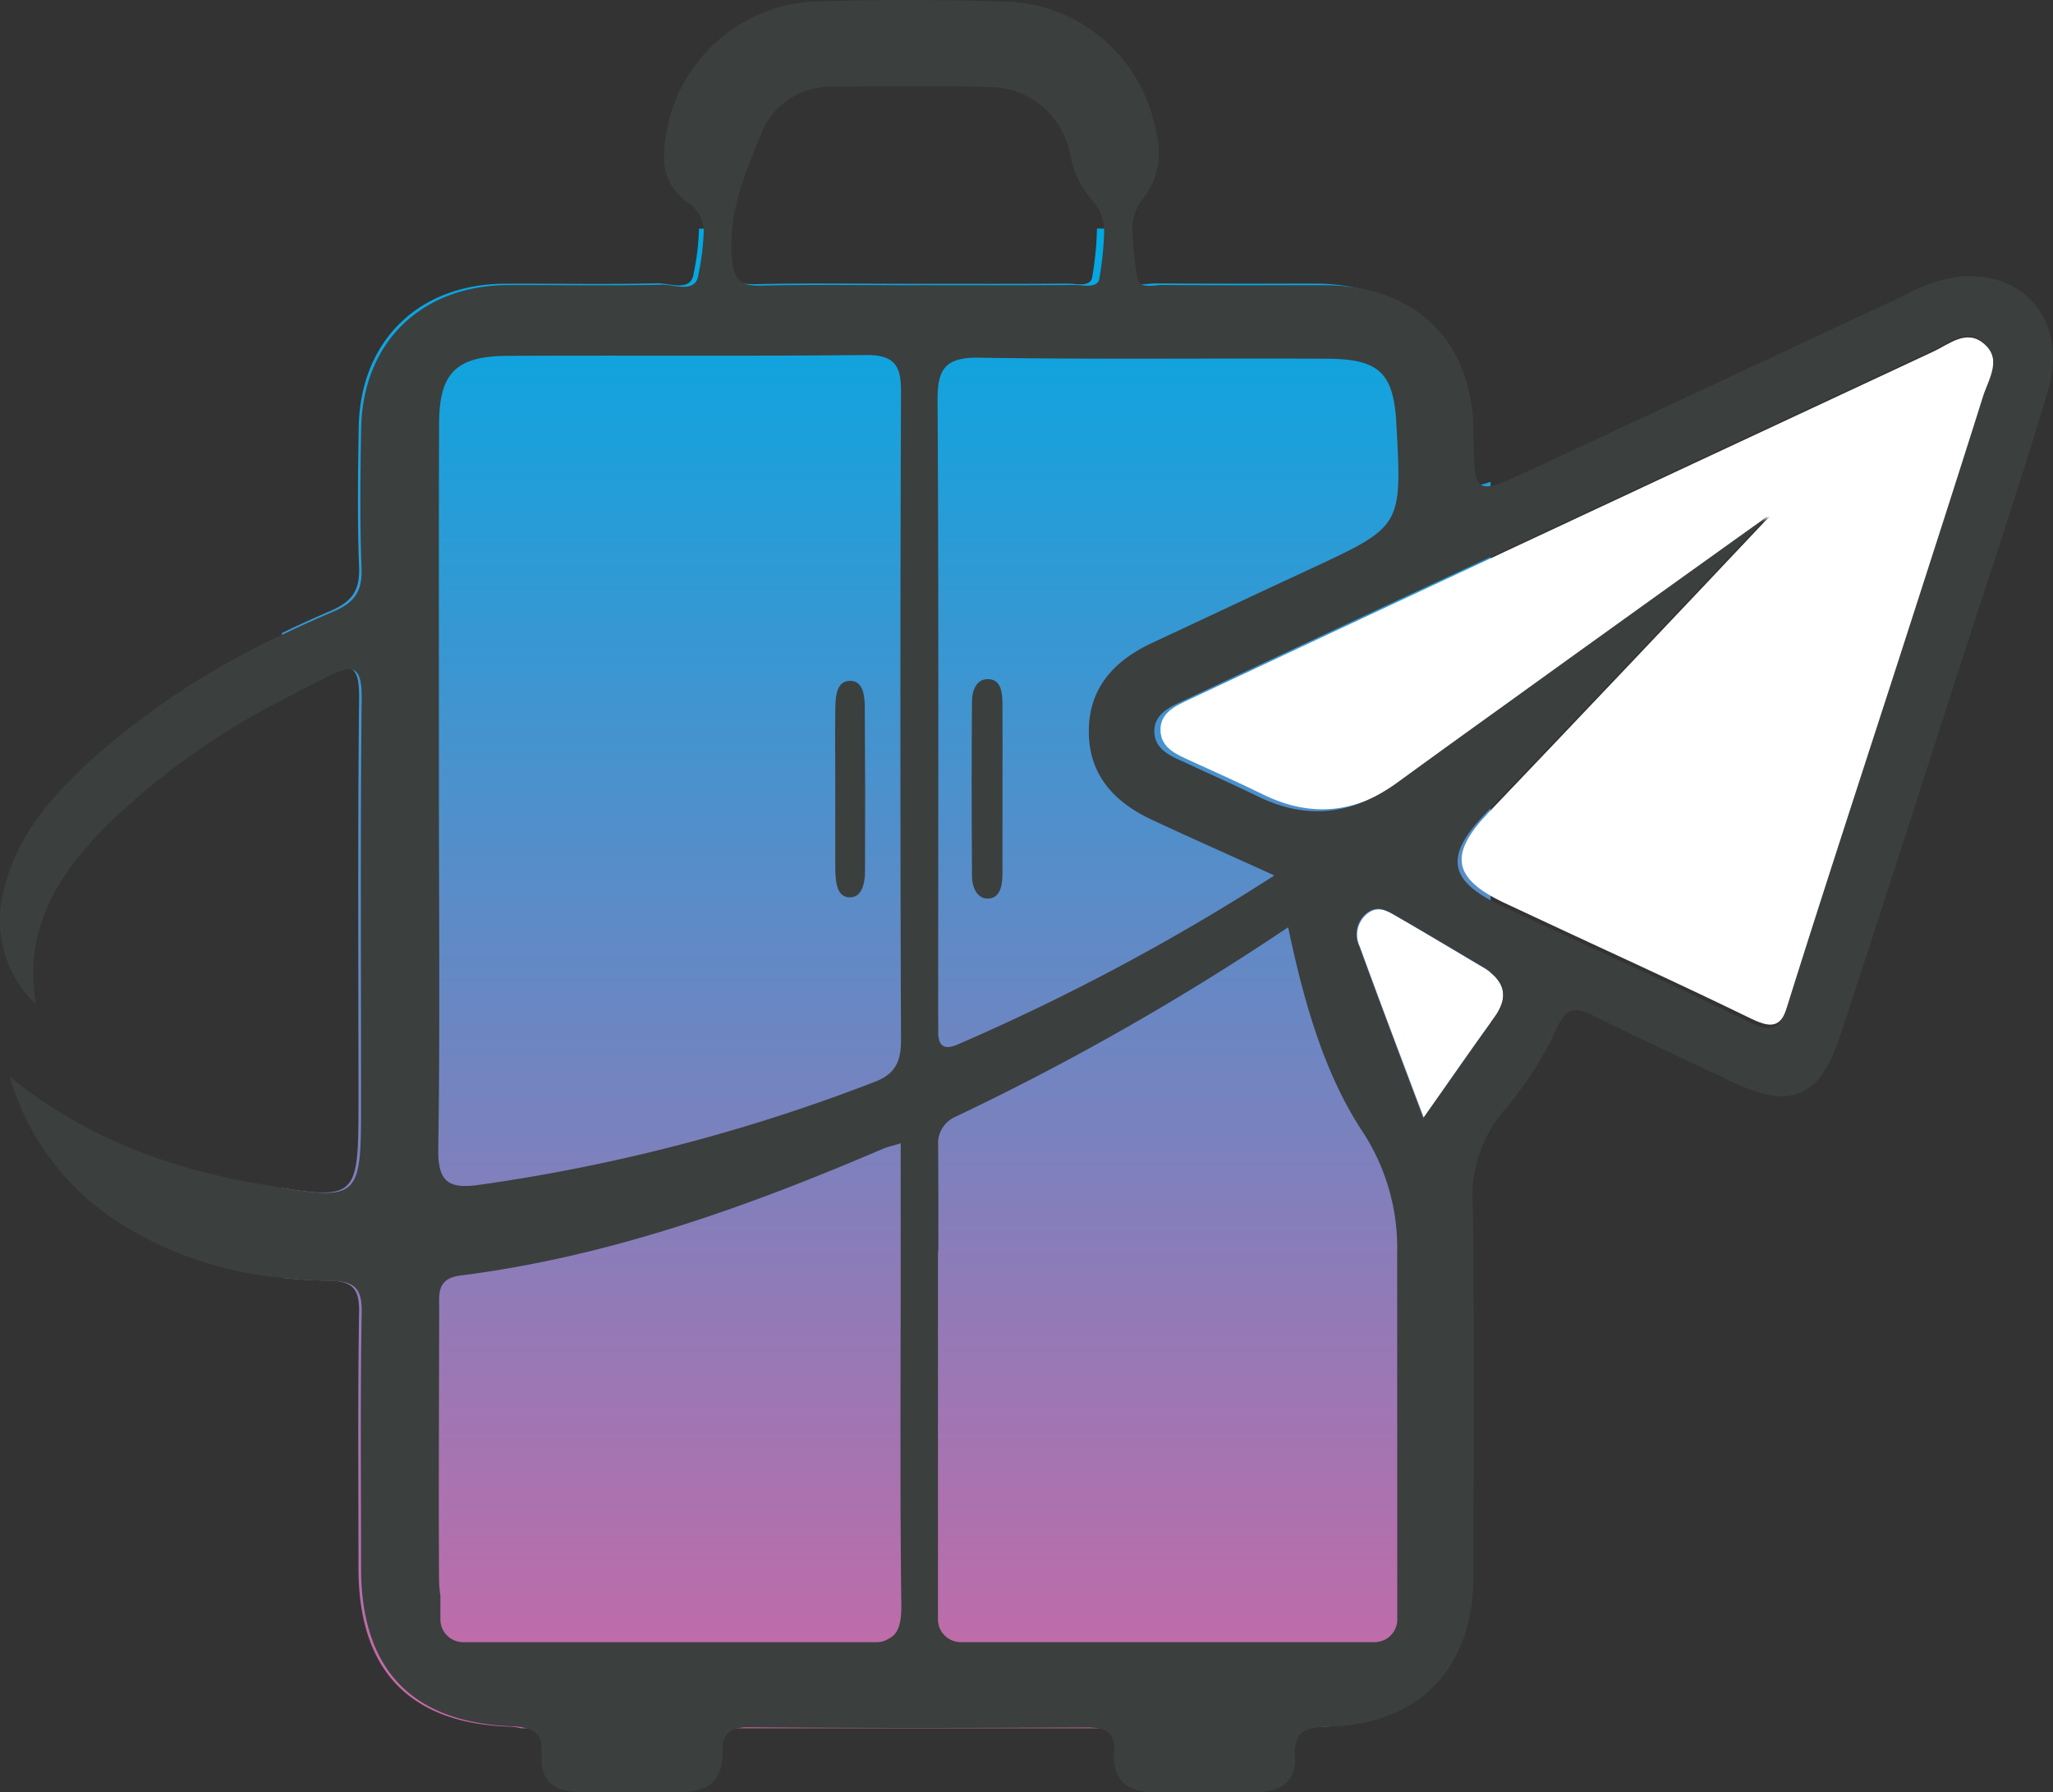 <svg xmlns="http://www.w3.org/2000/svg" xmlns:xlink="http://www.w3.org/1999/xlink" width="180" height="157.127" viewBox="0 0 180 157.127"><rect x="0" y="0" width="180" height="157.127" fill="#333333" stroke="none"/><defs><linearGradient id="a" x1="0.5" x2="0.5" y2="1" gradientUnits="objectBoundingBox"><stop offset="0" stop-color="#00a9e3"/><stop offset="1" stop-color="#ca68a6"/></linearGradient></defs><g transform="translate(0 0)"><path d="M197.324,93.272V148.7a11.733,11.733,0,0,0-2.424,8.05c.139,10.829.068,21.658.052,32.487-.018,7.994-4.626,12.921-12.483,13.189a8.729,8.729,0,0,0-1.459.124H112.323a4.442,4.442,0,0,0-1.07-.143c-8.773-.311-13.168-5.015-13.186-13.826,0-7.515-.071-15.011.052-22.526.034-2.092-.617-2.714-2.689-2.748-1.372-.019-2.726-.106-4.08-.249v-7.888c6.735,1.116,6.716.426,6.716-7.851,0-11.7-.071-23.381.052-35.062.034-2.96-.7-3.171-3.145-1.912-1.215.622-2.427,1.244-3.623,1.9v-5.708c1.406-.69,2.831-1.331,4.274-1.949,1.85-.8,2.566-1.772,2.495-3.812-.157-4.076-.1-8.133-.034-12.213.1-7.586,5.2-12.6,12.745-12.654,4.465-.019,8.943.072,13.4-.037,1.126-.034,3.041.833,3.235-.933a21.689,21.689,0,0,0,.456-3.862h2.467a12.423,12.423,0,0,0,0,2.534c.176,1.806.669,2.375,2.445,2.338,4.552-.106,9.122-.034,13.7-.034s9.122.019,13.7-.019c.789,0,2.091.373,2.18-.672a28.188,28.188,0,0,0,.4-4.148h2.449a31.513,31.513,0,0,0,.441,4.182c.123,1.029,1.44.622,2.214.622,4.694.037,9.372.019,14.047.019,8.033.034,12.952,4.943,13.01,12.956C194.986,93.148,194.986,94.14,197.324,93.272Z" transform="translate(-66.635 -51.034)" fill="url(#a)"/><path d="M406.283,272.147c-1.921,2.649-3.781,5.35-6.168,8.752-2.072-5.486-3.87-10.223-5.6-14.978a2.368,2.368,0,0,1,.672-2.9c.981-.759,1.85-.148,2.649.308,2.467,1.425,4.934,2.911,7.4,4.367C407.135,268.826,407.693,270.21,406.283,272.147Z" transform="translate(-275.285 -182.931)" fill="#fff"/><path d="M409.32,106.244c-2.424,7.691-4.912,15.363-7.383,23.039-3.229,10-6.5,19.98-9.649,30-.641,2.045-1.354,2.362-3.315,1.409-7.154-3.485-14.42-6.753-21.63-10.146-4.592-2.159-4.894-4.29-1.425-7.916q12.36-12.952,24.636-25.965c-10.741,7.682-21.5,15.373-32.185,23.128-3.9,2.843-7.9,3.361-12.252,1.215-2.091-1.03-4.228-1.974-6.349-2.948-1.184-.537-2.5-1.092-2.593-2.535-.117-1.662,1.329-2.267,2.584-2.856q12.258-5.764,24.519-11.484,20.328-9.51,40.681-19c1.378-.645,2.89-1.983,4.407-.675C411.031,102.938,409.807,104.7,409.32,106.244Z" transform="translate(-235.42 -71.377)" fill="#fff"/><path d="M183.292,30.316a12.8,12.8,0,0,0-4.85,1.552q-16.4,7.663-32.835,15.335c-1.186.546-2.108.972-2.816,1.242-2.354.866-2.354-.124-2.388-4.409-.053-8-5.011-12.9-13.1-12.938-4.707,0-9.417.019-14.143-.019-.779,0-2.105.391-2.229-.621a29.763,29.763,0,0,1-.444-4.176,4.189,4.189,0,0,1,.851-2.658c1.91-2.425,1.646-4.741.931-7.238A13.773,13.773,0,0,0,98.958,6.225c-5.226-.158-10.5-.177-15.73-.019A13.874,13.874,0,0,0,69.545,18.278c-.335,2.267-.09,4.108,2.018,5.614a3.058,3.058,0,0,1,1.344,2.372,21.629,21.629,0,0,1-.46,3.856c-.2,1.77-2.124.9-3.257.931-4.5.109-9,.019-13.488.037-7.595.053-12.73,5.061-12.833,12.637-.071,4.074-.124,8.126.034,12.2.071,2.037-.621,3.009-2.512,3.807-1.453.621-2.888,1.257-4.3,1.947A68.4,68.4,0,0,0,19.149,72.758c-3.325,3.061-6.319,6.424-7.5,10.957a10.175,10.175,0,0,0,2.692,10.408c-1.1-6.738,2.034-11.364,6.12-15.553A63.377,63.377,0,0,1,36.1,67.392c1.2-.655,2.425-1.276,3.648-1.894,2.459-1.242,3.2-1.046,3.167,1.91-.124,11.665-.053,23.331-.053,35.015,0,8.265.019,8.955-6.763,7.84-.671-.124-1.416-.248-2.248-.388-8.017-1.363-15.363-4.179-21.791-9.383a22.613,22.613,0,0,0,9.526,12.764A32.153,32.153,0,0,0,36.1,118.14c1.363.143,2.726.23,4.108.248,2.09.034,2.742.655,2.708,2.745-.124,7.5-.053,14.991-.053,22.5.019,8.8,4.443,13.491,13.277,13.808a4.51,4.51,0,0,1,1.077.143c1.152.248,1.577.932,1.472,2.459-.143,2.391,1.344,3.17,3.468,3.17,2.9,0,5.788-.019,8.694,0,2.3.034,3.7-.956,3.7-3.381-.019-1.329.31-2.071,1.5-2.248a3.763,3.763,0,0,1,.692-.053c4.968.034,9.964.053,14.938.053s9.967-.019,14.941-.037a5.972,5.972,0,0,1,.621.037c1.149.124,1.736.637,1.627,2.142-.14,2.44,1.2,3.5,3.543,3.5h9c1.984-.019,3.471-.956,3.329-3.046-.106-1.8.512-2.391,1.611-2.583a8.852,8.852,0,0,1,1.469-.124c7.911-.267,12.55-5.188,12.569-13.171.016-10.815.087-21.629-.053-32.444a11.59,11.59,0,0,1,2.44-8.039,1.807,1.807,0,0,1,.143-.193,30.276,30.276,0,0,0,4.707-7.241c.975-2.229,1.878-1.947,3.558-1.115,3.912,1.965,7.911,3.769,11.861,5.663,5.151,2.462,7.7,1.453,9.486-4,3.49-10.557,6.868-21.154,10.287-31.739,2.673-8.231,5.434-16.456,7.911-24.728C192.513,34.529,189.027,30.015,183.292,30.316ZM49.686,75.1c0-10.6-.019-21.2.016-31.807,0-4.48,1.453-5.965,5.983-6,10.5-.053,20.993.037,31.49-.071,2.459,0,3.046.931,3.027,3.242q-.109,28.41,0,56.855c0,1.863-.531,2.956-2.319,3.63a156.441,156.441,0,0,1-34.695,9.026c-2.549.354-3.592-.177-3.558-3.061C49.791,96.306,49.686,85.7,49.686,75.1Zm39.526,74.612h-.019a1.9,1.9,0,0,1-1.115.354H51.816a2,2,0,0,1-2-2V146.01a11.708,11.708,0,0,1-.121-1.627c-.037-7.809,0-15.63.016-23.455,0-1.363-.248-2.745,1.878-3.009,12.957-1.646,25.116-6,37.048-11.116.369-.161.761-.233,1.537-.478v10.762c0,9.936-.068,19.912.056,29.86C90.221,148.435,89.972,149.285,89.212,149.711ZM91.637,31.1c-4.6,0-9.206-.071-13.789.034-1.788.037-2.285-.531-2.462-2.335a12.308,12.308,0,0,1,0-2.531c.267-2.993,1.469-5.738,2.568-8.48a6.538,6.538,0,0,1,6.39-4.089c4.5-.053,8.973-.09,13.469.019a7.254,7.254,0,0,1,7.241,6.052A8.175,8.175,0,0,0,107,23.684a4.167,4.167,0,0,1,1.015,2.58,27.765,27.765,0,0,1-.407,4.142c-.09,1.043-1.4.671-2.2.671-4.592.037-9.175.019-13.777.019ZM97,37.454c10.178.161,20.356.037,30.515.09,4.657.019,5.9,1.242,6.126,5.84.478,8.852.478,8.852-7.5,12.569-4.657,2.158-9.293,4.347-13.951,6.52-3.344,1.574-5.573,3.984-5.521,7.877.053,3.769,2.3,6.107,5.521,7.61,3.366,1.577,6.781,3.08,10.746,4.887A192.213,192.213,0,0,1,95.176,97.662c-1.344.584-1.736,0-1.717-1.242.019-.425,0-.851,0-1.276,0-18.009.053-35.986-.053-53.97-.019-2.732.689-3.748,3.592-3.726Zm36.713,110.608a1.987,1.987,0,0,1-2,2H95.44a2,2,0,0,1-2-2V116.041a2.546,2.546,0,0,1,.037-.354c0-3.043,0-6.1-.019-9.169a2.534,2.534,0,0,1,1.552-2.531,226.838,226.838,0,0,0,29.134-16.6c1.382,6.582,3.186,12.9,6.567,17.984a18.591,18.591,0,0,1,2.993,10.461Zm9.079-53.74a4.781,4.781,0,0,1-.565.994c-1.931,2.655-3.807,5.381-6.232,8.8-2.071-5.517-3.875-10.284-5.623-15.081a2.372,2.372,0,0,1,.674-2.9c.984-.761,1.838-.158,2.67.311,2.484,1.431,4.968,2.919,7.436,4.387a4,4,0,0,1,1.627,1.552,2.226,2.226,0,0,1,.012,1.944Zm42.271-53.455c-2.444,7.762-4.94,15.469-7.433,23.206-3.257,10.069-6.551,20.108-9.718,30.2-.621,2.071-1.363,2.391-3.329,1.434-7.2-3.521-14.531-6.815-21.791-10.231-4.62-2.173-4.921-4.319-1.434-7.964.478-.5.956-1.009,1.434-1.506q11.737-12.268,23.383-24.641-11.709,8.365-23.383,16.782-4.512,3.235-9.026,6.52c-3.931,2.866-7.949,3.381-12.339,1.22-2.105-1.028-4.266-1.981-6.39-2.975-1.2-.531-2.531-1.1-2.617-2.549-.109-1.661,1.344-2.282,2.6-2.866q12.342-5.816,24.691-11.56l3.08-1.431q18.94-8.868,37.88-17.7c1.4-.655,2.922-2,4.443-.692C186.779,37.538,185.558,39.327,185.062,40.867Z" transform="translate(-11.204 -6.096)" fill="#3b3f3e"/><path d="M247.022,207.644c0-2.331-.028-4.66,0-6.991.018-1.181.108-2.532,1.351-2.495,1.067.031,1.234,1.255,1.234,2.331q.052,7.145.022,14.3c0,1.132-.274,2.3-1.258,2.347-1.215.059-1.329-1.308-1.348-2.5C247.007,212.294,247.025,209.975,247.022,207.644Z" transform="translate(-173.786 -138.467)" fill="#3b3f3e"/><path d="M288.255,207.428v7.321c0,1.2-.308,2.2-1.351,2.159-.845-.031-1.314-.925-1.32-1.974-.034-5.094-.043-10.176,0-15.277,0-1.144.487-2.088,1.542-1.977.965.1,1.122,1.086,1.129,2.094C288.268,202.333,288.259,204.881,288.255,207.428Z" transform="translate(-200.362 -138.131)" fill="#3b3f3e"/></g></svg>
